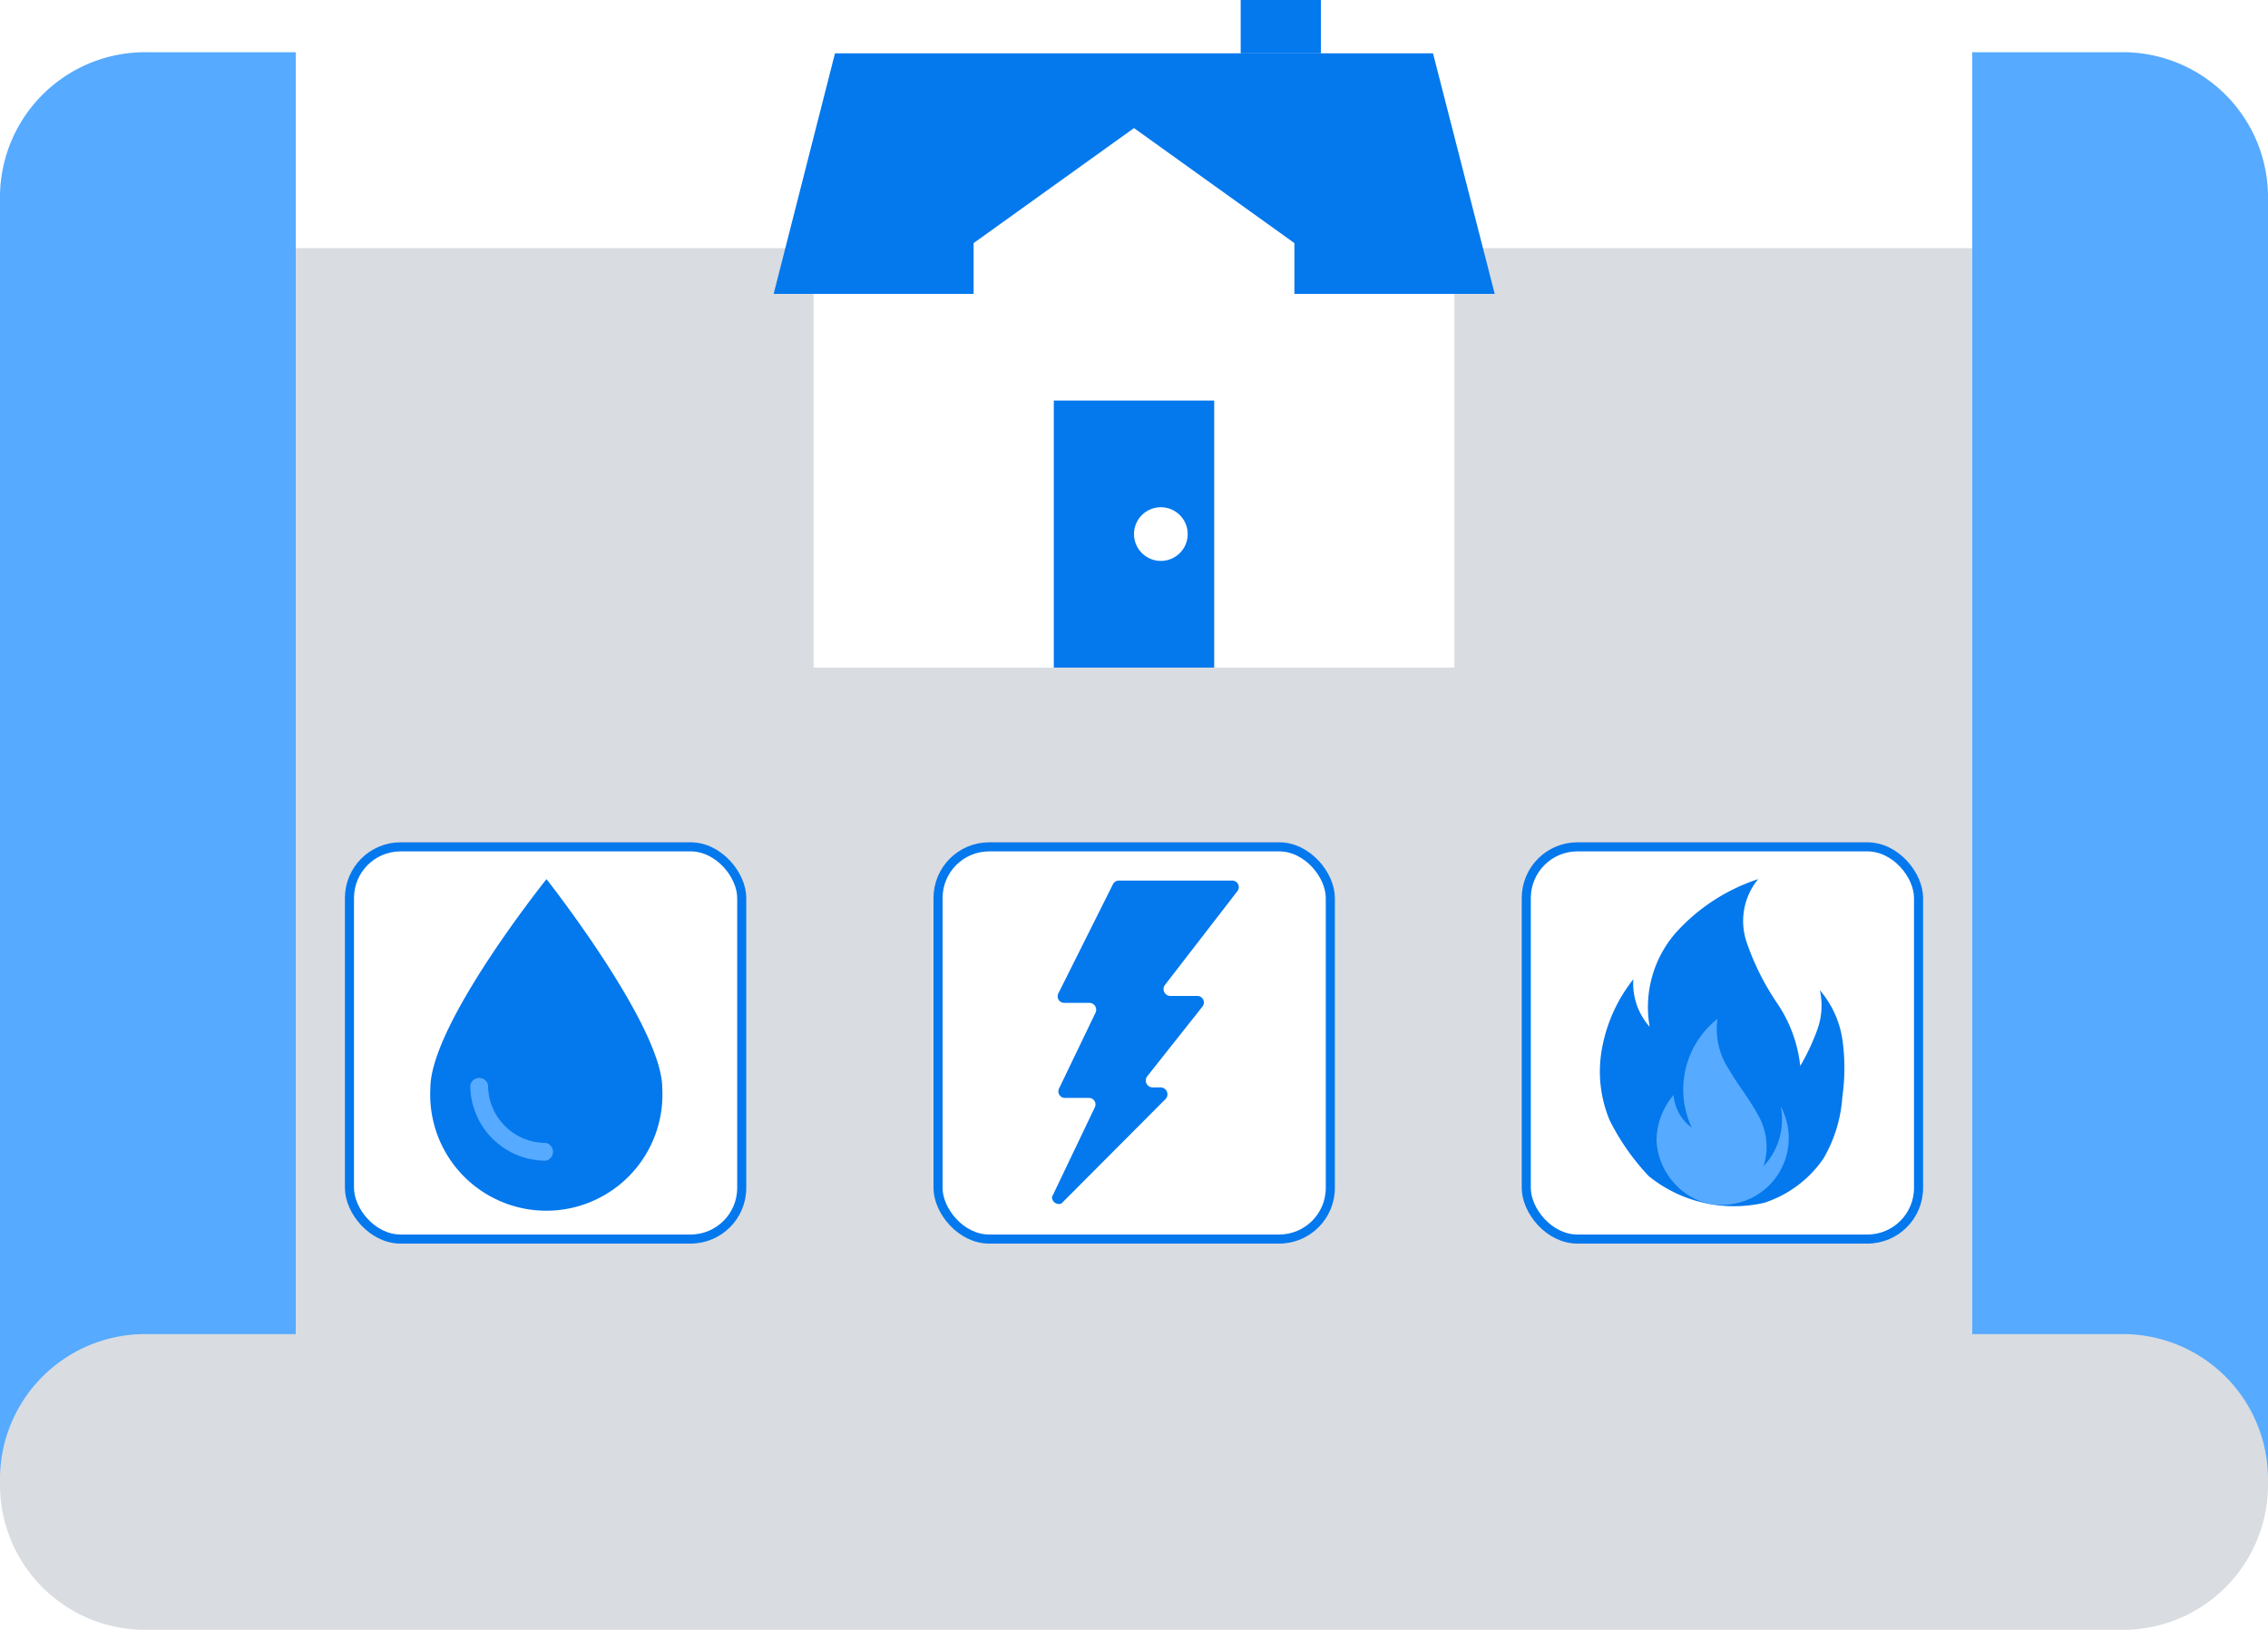 <svg id="cab83133-f9fe-4c61-b86f-e45dfe550280" data-name="Layer 1" xmlns="http://www.w3.org/2000/svg" viewBox="0 0 62.5 44.92"
class="prt-option-icon">
  <defs>
    <style>
      .\31 1dc0cc6-bab3-4d13-878c-ebd6addcd48f {
        fill: #d9dce1;
      }

      .e5e2591d-57f4-4d28-a573-08d2da34fa6d {
        fill: #56aaff;
      }

      .\34 7ca3d25-beca-4ad8-a712-66c125461f03 {
        fill: #0478ed;
      }

      .\39 597988b-e90c-4a58-99c8-ff07de11341b, .f9329df4-61aa-422d-aaf6-2885feabda6b {
        fill: #fff;
      }

      .\39 597988b-e90c-4a58-99c8-ff07de11341b {
        stroke: #0478ed;
        stroke-miterlimit: 10;
        stroke-width: 0.25px;
      }
    </style>
  </defs>
  <title>erschlossen</title>
  <path class="11dc0cc6-bab3-4d13-878c-ebd6addcd48f" d="M59.17,57.93H4.83A4,4,0,0,1,.75,53.85v-34h62.5v34A4,4,0,0,1,59.17,57.93Z" transform="translate(-0.75 -13.01)"/>
  <path class="e5e2591d-57f4-4d28-a573-08d2da34fa6d prt-icon-color" d="M8.9,14.45H4.83A4,4,0,0,0,.75,18.53V53.85a4,4,0,0,1,4.08-4.07H8.9Z" transform="translate(-0.75 -13.01)"/>
  <path class="e5e2591d-57f4-4d28-a573-08d2da34fa6d prt-icon-color" d="M55.1,14.45h4.07a4,4,0,0,1,4.08,4.08V53.85a4,4,0,0,0-4.08-4.07H55.1Z" transform="translate(-0.75 -13.01)"/>
  <polygon class="47ca3d25-beca-4ad8-a712-66c125461f03 prt-icon-color-dark" points="41.19 8.1 21.32 8.1 23.01 1.47 39.49 1.47 41.19 8.1"/>
  <rect class="f9329df4-61aa-422d-aaf6-2885feabda6b" x="22.42" y="8.1" width="17.66" height="10.3"/>
  <polygon class="f9329df4-61aa-422d-aaf6-2885feabda6b" points="35.67 6.7 31.25 3.53 26.83 6.7 26.83 10.3 35.67 10.3 35.67 6.7"/>
  <rect class="47ca3d25-beca-4ad8-a712-66c125461f03 prt-icon-color-dark" x="34.19" width="2.21" height="1.47"/>
  <rect class="47ca3d25-beca-4ad8-a712-66c125461f03 prt-icon-color-dark" x="29.04" y="11.04" width="4.42" height="7.36"/>
  <circle class="f9329df4-61aa-422d-aaf6-2885feabda6b" cx="31.99" cy="14.72" r="0.74"/>
  <rect class="9597988b-e90c-4a58-99c8-ff07de11341b prt-icon-color-stroke-dark" x="25.85" y="23.34" width="10.81" height="10.81" rx="1.41" ry="1.41"/>
  <rect class="9597988b-e90c-4a58-99c8-ff07de11341b prt-icon-color-stroke-dark" x="42.06" y="23.34" width="10.81" height="10.81" rx="1.41" ry="1.41"/>
  <rect class="9597988b-e90c-4a58-99c8-ff07de11341b prt-icon-color-stroke-dark" x="9.63" y="23.34" width="10.81" height="10.81" rx="1.41" ry="1.41"/>
  <g>
    <path class="47ca3d25-beca-4ad8-a712-66c125461f03 prt-icon-color-dark" d="M46.19,45.43a6.38,6.38,0,0,1-1.08-1.54,3.48,3.48,0,0,1-.21-2A4.31,4.31,0,0,1,45.76,40a1.8,1.8,0,0,0,.45,1.31,3.12,3.12,0,0,1,.71-2.58,5.27,5.27,0,0,1,2.28-1.49A1.82,1.82,0,0,0,48.89,39a7.07,7.07,0,0,0,.84,1.67,3.79,3.79,0,0,1,.63,1.72,6,6,0,0,0,.47-1,1.94,1.94,0,0,0,.07-1.09,2.71,2.71,0,0,1,.62,1.35,5.64,5.64,0,0,1,0,1.59A3.87,3.87,0,0,1,51,44.94a3.17,3.17,0,0,1-1.63,1.22A3.74,3.74,0,0,1,46.19,45.43Z" transform="translate(-0.75 -13.01)"/>
    <path class="e5e2591d-57f4-4d28-a573-08d2da34fa6d prt-icon-color" d="M47.61,46.12a1.84,1.84,0,0,0,2.21-2.62s0,0,0,0a1.87,1.87,0,0,1-.47,1.65,1.75,1.75,0,0,0-.16-1.42c-.23-.43-.55-.82-.79-1.24a2,2,0,0,1-.32-1.4,2.48,2.48,0,0,0-.71,3,1.23,1.23,0,0,1-.5-.9,1.94,1.94,0,0,0-.47,1.29A1.91,1.91,0,0,0,47.61,46.12Z" transform="translate(-0.75 -13.01)"/>
  </g>
  <g>
    <path class="47ca3d25-beca-4ad8-a712-66c125461f03 prt-icon-color-dark" d="M19,43a3.2,3.2,0,1,1-6.39,0c0-1.77,3.2-5.76,3.2-5.76S19,41.29,19,43Z" transform="translate(-0.75 -13.01)"/>
    <path class="e5e2591d-57f4-4d28-a573-08d2da34fa6d prt-icon-color" d="M15.79,45a2.08,2.08,0,0,1-2.08-2.08.25.25,0,0,1,.49,0,1.59,1.59,0,0,0,1.59,1.59.25.25,0,0,1,0,.49Z" transform="translate(-0.75 -13.01)"/>
  </g>
  <path class="47ca3d25-beca-4ad8-a712-66c125461f03 prt-icon-color-dark" d="M30,46.18l2.87-2.88a.19.19,0,0,0-.13-.32h-.23a.19.19,0,0,1-.15-.3l1.52-1.92a.18.18,0,0,0-.14-.3H33a.19.19,0,0,1-.15-.3l2-2.59a.18.18,0,0,0-.15-.29H31.58a.18.18,0,0,0-.16.1l-1.5,3a.18.18,0,0,0,.16.27h.69a.19.19,0,0,1,.17.27l-1,2.08a.18.18,0,0,0,.16.27h.65a.18.18,0,0,1,.17.26L29.74,46A.19.19,0,0,0,30,46.18Z" transform="translate(-0.75 -13.01)"/>
</svg>
